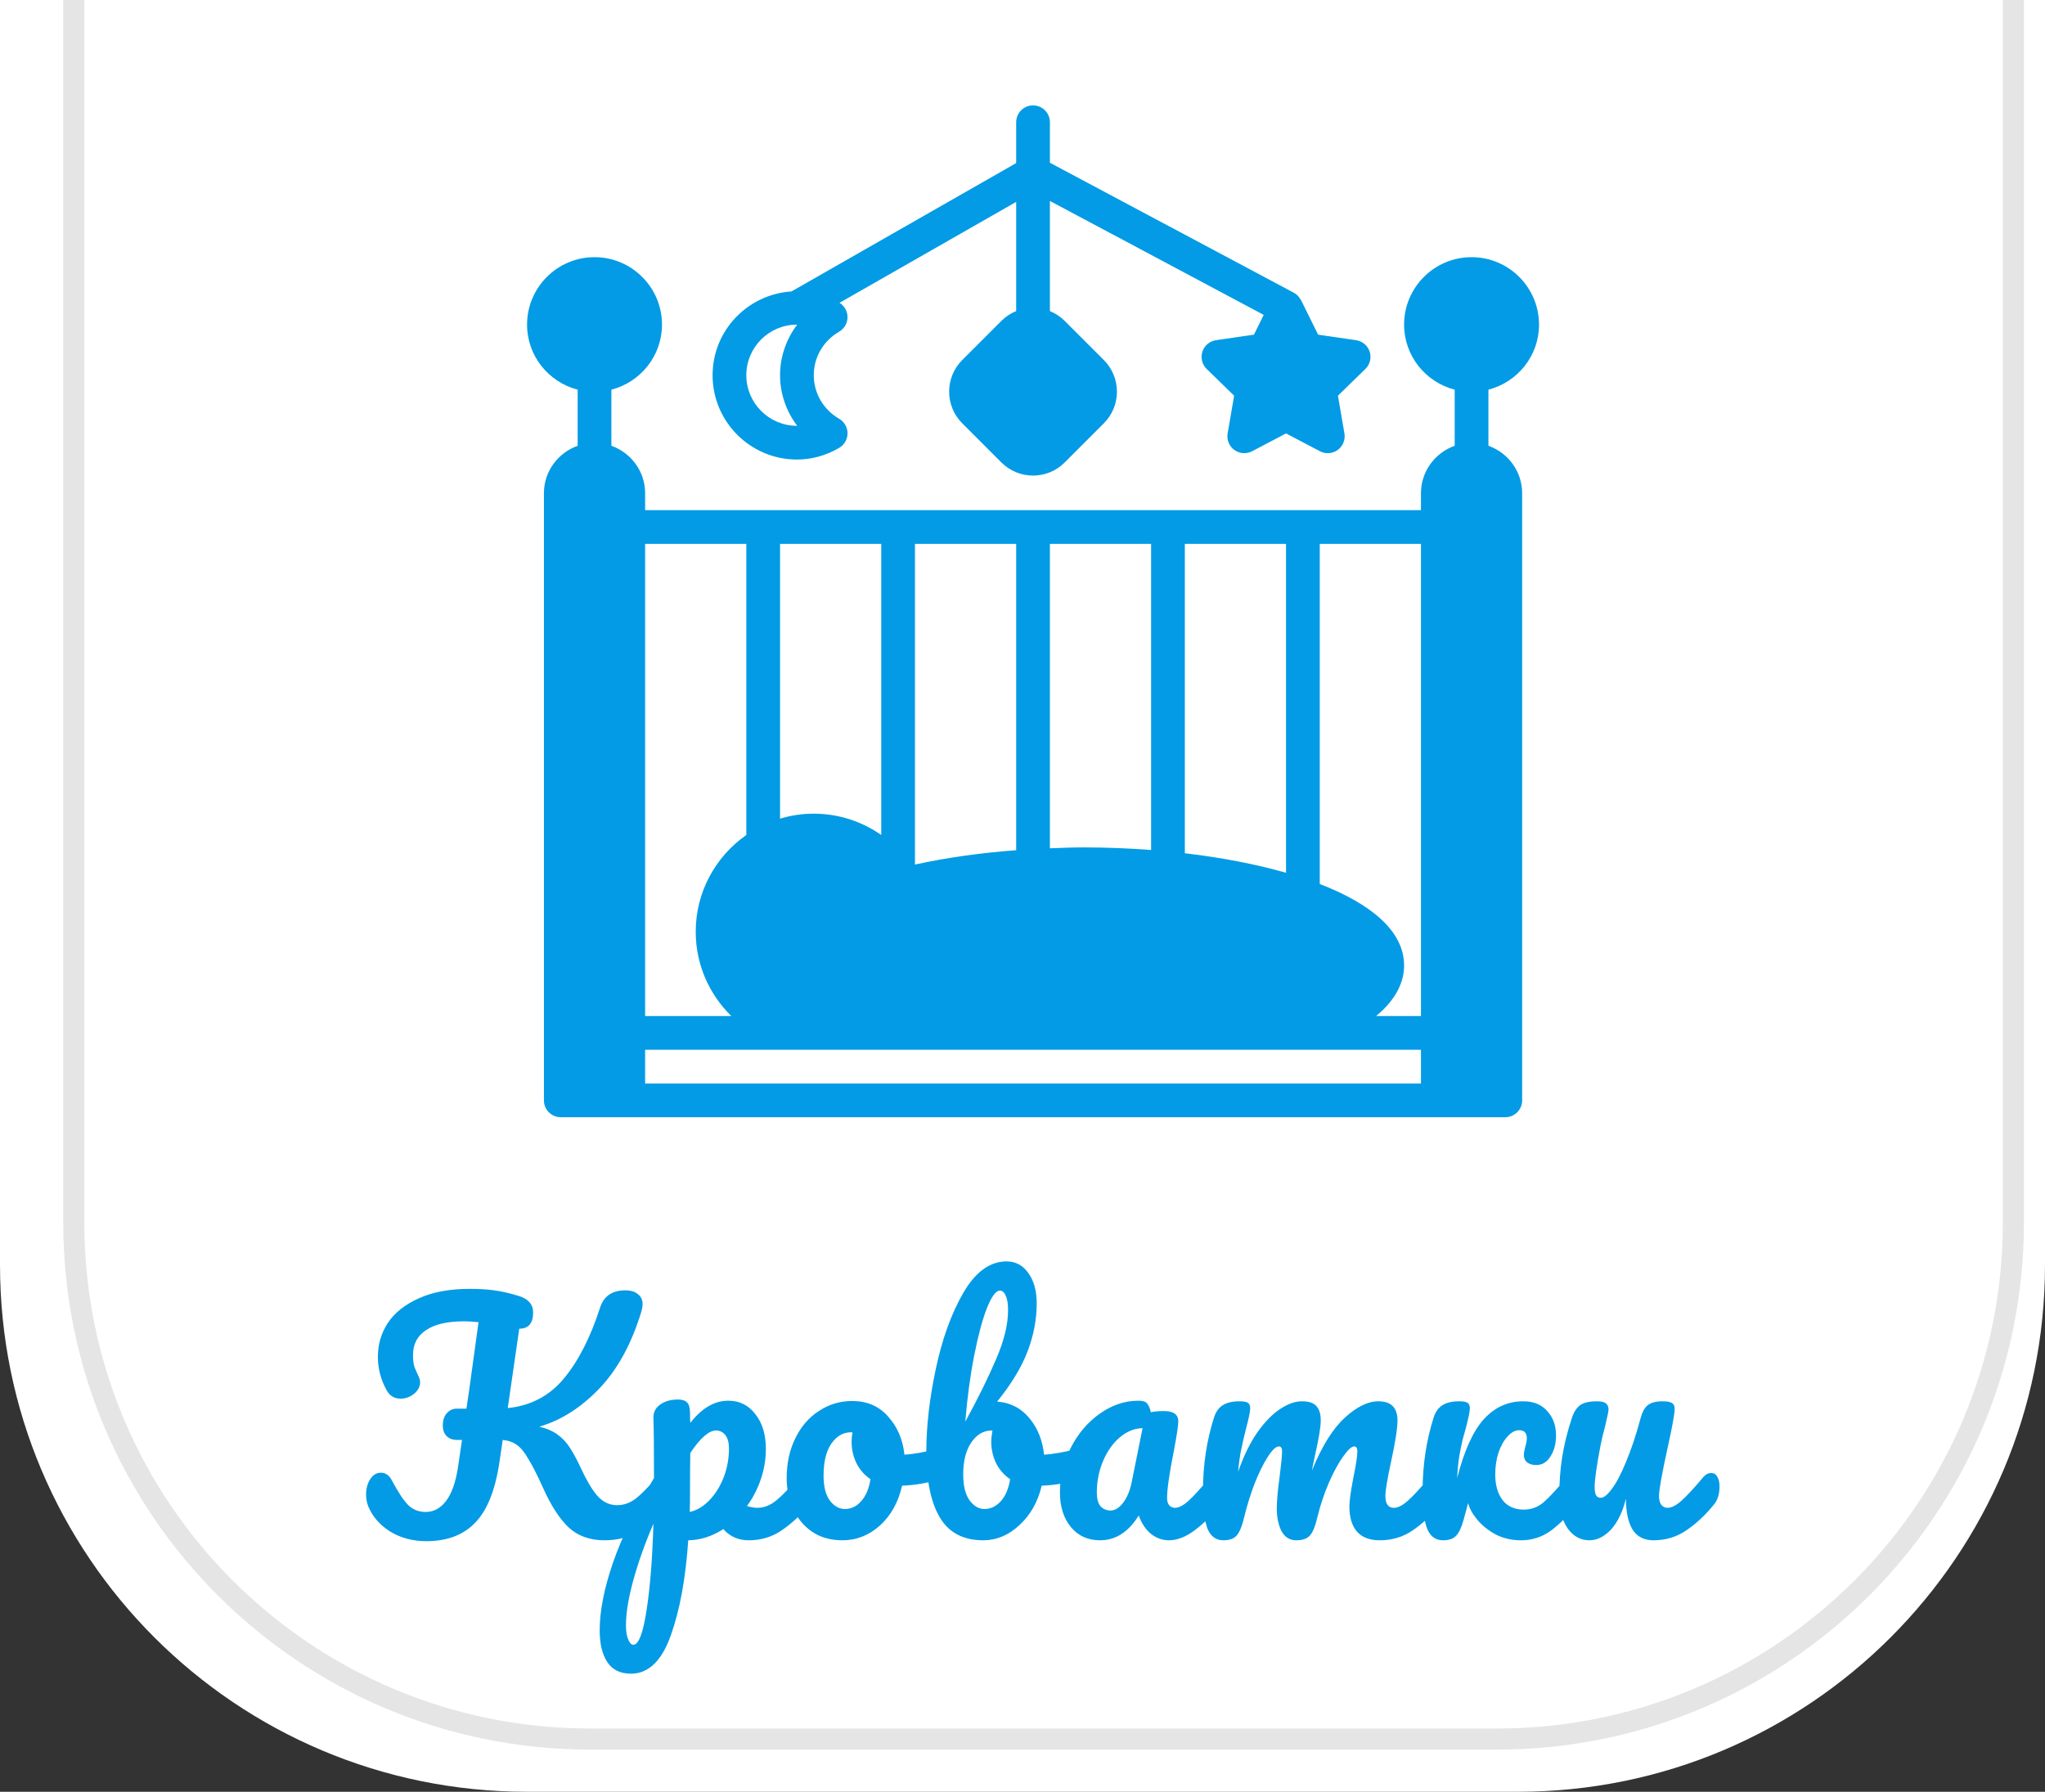 <svg width="97" height="85" viewBox="0 0 97 85" fill="none" xmlns="http://www.w3.org/2000/svg">
<rect x="0" y="0" width="97" height="85" fill="#333333" stroke="none"/>
<path d="M0 0H97V60C97 73.807 85.807 85 72 85H25C11.193 85 0 73.807 0 60V0Z" fill="white"/>
<path d="M3.5 -0.5H95.5V58C95.5 71.531 84.531 82.5 71 82.5H28C14.469 82.5 3.5 71.531 3.5 58V-0.5Z" fill="white" stroke="#E5E5E6"/>
<path d="M31.532 69.878C31.653 69.878 31.747 69.934 31.812 70.046C31.887 70.158 31.924 70.312 31.924 70.508C31.924 70.872 31.835 71.161 31.658 71.376C31.21 71.917 30.757 72.337 30.3 72.636C29.843 72.925 29.301 73.07 28.676 73.07C27.985 73.07 27.421 72.869 26.982 72.468C26.543 72.057 26.133 71.423 25.75 70.564C25.47 69.948 25.237 69.491 25.05 69.192C24.873 68.884 24.695 68.669 24.518 68.548C24.341 68.417 24.117 68.338 23.846 68.31L23.692 69.346C23.496 70.681 23.113 71.642 22.544 72.23C21.984 72.818 21.209 73.112 20.22 73.112C19.576 73.112 19.002 72.958 18.498 72.65C18.003 72.333 17.658 71.931 17.462 71.446C17.397 71.278 17.364 71.096 17.364 70.9C17.364 70.62 17.429 70.377 17.56 70.172C17.691 69.967 17.859 69.864 18.064 69.864C18.185 69.864 18.288 69.897 18.372 69.962C18.456 70.018 18.535 70.121 18.61 70.27C18.899 70.811 19.151 71.189 19.366 71.404C19.59 71.619 19.865 71.726 20.192 71.726C20.565 71.726 20.883 71.558 21.144 71.222C21.415 70.877 21.606 70.349 21.718 69.64L21.914 68.31H21.69C21.475 68.31 21.307 68.249 21.186 68.128C21.065 68.007 21.004 67.839 21.004 67.624C21.004 67.381 21.065 67.19 21.186 67.05C21.317 66.901 21.475 66.826 21.662 66.826H22.124C22.189 66.369 22.236 66.051 22.264 65.874L22.698 62.724C22.455 62.696 22.227 62.682 22.012 62.682C21.219 62.682 20.617 62.822 20.206 63.102C19.795 63.373 19.59 63.765 19.59 64.278C19.59 64.511 19.613 64.703 19.66 64.852C19.716 64.992 19.786 65.151 19.87 65.328C19.907 65.403 19.926 65.487 19.926 65.58C19.926 65.785 19.828 65.967 19.632 66.126C19.445 66.275 19.235 66.35 19.002 66.35C18.703 66.35 18.484 66.219 18.344 65.958C18.064 65.463 17.924 64.931 17.924 64.362C17.924 63.774 18.083 63.237 18.4 62.752C18.727 62.267 19.217 61.879 19.87 61.59C20.523 61.291 21.331 61.142 22.292 61.142C22.712 61.142 23.095 61.165 23.44 61.212C23.795 61.259 24.182 61.347 24.602 61.478C25.059 61.618 25.288 61.879 25.288 62.262C25.288 62.775 25.069 63.032 24.63 63.032L24.084 66.798C25.176 66.686 26.063 66.219 26.744 65.398C27.435 64.567 28.009 63.443 28.466 62.024C28.55 61.763 28.69 61.562 28.886 61.422C29.091 61.282 29.348 61.212 29.656 61.212C29.917 61.212 30.118 61.273 30.258 61.394C30.407 61.506 30.482 61.669 30.482 61.884C30.482 61.949 30.463 62.057 30.426 62.206C29.959 63.746 29.292 64.969 28.424 65.874C27.556 66.779 26.609 67.381 25.582 67.68C25.937 67.764 26.226 67.89 26.45 68.058C26.683 68.226 26.879 68.436 27.038 68.688C27.197 68.931 27.379 69.271 27.584 69.71C27.873 70.326 28.144 70.765 28.396 71.026C28.648 71.278 28.942 71.404 29.278 71.404C29.577 71.404 29.861 71.306 30.132 71.11C30.403 70.905 30.743 70.559 31.154 70.074C31.266 69.943 31.392 69.878 31.532 69.878ZM38.259 69.878C38.381 69.878 38.474 69.934 38.539 70.046C38.614 70.158 38.651 70.312 38.651 70.508C38.651 70.881 38.563 71.171 38.385 71.376C37.984 71.871 37.55 72.277 37.083 72.594C36.626 72.911 36.103 73.07 35.515 73.07C35.021 73.07 34.619 72.893 34.311 72.538C33.779 72.883 33.224 73.061 32.645 73.07C32.524 74.871 32.249 76.374 31.819 77.578C31.39 78.791 30.76 79.398 29.929 79.398C29.425 79.398 29.052 79.216 28.809 78.852C28.567 78.488 28.445 77.984 28.445 77.34C28.445 76.425 28.655 75.357 29.075 74.134C29.495 72.921 30.144 71.581 31.021 70.116C31.021 68.753 31.012 67.806 30.993 67.274C30.984 67.003 31.091 66.789 31.315 66.63C31.539 66.471 31.819 66.392 32.155 66.392C32.351 66.392 32.491 66.434 32.575 66.518C32.669 66.593 32.72 66.747 32.729 66.98C32.729 67.213 32.734 67.386 32.743 67.498C33.042 67.125 33.336 66.859 33.625 66.7C33.915 66.532 34.223 66.448 34.549 66.448C35.072 66.448 35.497 66.658 35.823 67.078C36.159 67.498 36.327 68.049 36.327 68.73C36.327 69.225 36.248 69.705 36.089 70.172C35.931 70.639 35.711 71.063 35.431 71.446C35.627 71.502 35.791 71.53 35.921 71.53C36.229 71.53 36.523 71.418 36.803 71.194C37.083 70.97 37.443 70.597 37.881 70.074C37.993 69.943 38.119 69.878 38.259 69.878ZM32.715 71.726C33.051 71.651 33.359 71.469 33.639 71.18C33.929 70.881 34.157 70.517 34.325 70.088C34.493 69.649 34.577 69.192 34.577 68.716C34.577 68.436 34.521 68.226 34.409 68.086C34.297 67.937 34.148 67.862 33.961 67.862C33.625 67.862 33.219 68.217 32.743 68.926C32.734 69.337 32.729 69.939 32.729 70.732C32.729 71.161 32.725 71.493 32.715 71.726ZM30.041 78.026C30.293 78.026 30.503 77.475 30.671 76.374C30.839 75.282 30.947 73.919 30.993 72.286C30.592 73.219 30.275 74.111 30.041 74.96C29.808 75.809 29.691 76.523 29.691 77.102C29.691 77.401 29.729 77.629 29.803 77.788C29.869 77.947 29.948 78.026 30.041 78.026ZM44.664 68.702C44.785 68.702 44.878 68.763 44.944 68.884C45.009 69.005 45.042 69.159 45.042 69.346C45.042 69.794 44.906 70.06 44.636 70.144C44.076 70.34 43.46 70.452 42.788 70.48C42.61 71.264 42.26 71.894 41.738 72.37C41.215 72.837 40.622 73.07 39.96 73.07C39.4 73.07 38.919 72.935 38.518 72.664C38.126 72.393 37.827 72.034 37.622 71.586C37.416 71.138 37.314 70.653 37.314 70.13C37.314 69.421 37.449 68.791 37.72 68.24C37.99 67.68 38.364 67.246 38.84 66.938C39.316 66.621 39.843 66.462 40.422 66.462C41.131 66.462 41.7 66.709 42.13 67.204C42.568 67.689 42.825 68.291 42.9 69.01C43.338 68.982 43.861 68.889 44.468 68.73C44.542 68.711 44.608 68.702 44.664 68.702ZM40.072 71.586C40.37 71.586 40.627 71.465 40.842 71.222C41.066 70.979 41.215 70.629 41.29 70.172C41 69.976 40.776 69.719 40.618 69.402C40.468 69.085 40.394 68.749 40.394 68.394C40.394 68.245 40.408 68.095 40.436 67.946H40.366C39.992 67.946 39.68 68.128 39.428 68.492C39.185 68.847 39.064 69.351 39.064 70.004C39.064 70.517 39.162 70.909 39.358 71.18C39.563 71.451 39.801 71.586 40.072 71.586ZM51.288 68.702C51.409 68.702 51.503 68.763 51.568 68.884C51.633 69.005 51.666 69.159 51.666 69.346C51.666 69.579 51.633 69.761 51.568 69.892C51.503 70.013 51.4 70.097 51.26 70.144C50.7 70.34 50.084 70.452 49.412 70.48C49.225 71.255 48.871 71.88 48.348 72.356C47.835 72.832 47.265 73.07 46.64 73.07C45.697 73.07 45.011 72.711 44.582 71.992C44.153 71.273 43.938 70.233 43.938 68.87C43.938 67.666 44.087 66.359 44.386 64.95C44.685 63.531 45.119 62.327 45.688 61.338C46.267 60.339 46.953 59.84 47.746 59.84C48.175 59.84 48.521 60.027 48.782 60.4C49.043 60.764 49.174 61.24 49.174 61.828C49.174 62.593 49.029 63.354 48.74 64.11C48.451 64.866 47.97 65.659 47.298 66.49C47.923 66.537 48.432 66.798 48.824 67.274C49.216 67.741 49.449 68.319 49.524 69.01C49.963 68.982 50.485 68.889 51.092 68.73C51.148 68.711 51.213 68.702 51.288 68.702ZM47.424 61.226C47.237 61.226 47.032 61.506 46.808 62.066C46.593 62.617 46.393 63.368 46.206 64.32C46.019 65.272 45.879 66.313 45.786 67.442C46.402 66.313 46.892 65.319 47.256 64.46C47.629 63.592 47.816 62.822 47.816 62.15C47.816 61.851 47.779 61.623 47.704 61.464C47.639 61.305 47.545 61.226 47.424 61.226ZM46.696 71.586C46.985 71.586 47.242 71.465 47.466 71.222C47.69 70.979 47.839 70.629 47.914 70.172C47.625 69.976 47.401 69.719 47.242 69.402C47.093 69.085 47.018 68.749 47.018 68.394C47.018 68.263 47.037 68.086 47.074 67.862H47.032C46.649 67.862 46.327 68.053 46.066 68.436C45.814 68.809 45.688 69.313 45.688 69.948C45.688 70.48 45.786 70.886 45.982 71.166C46.187 71.446 46.425 71.586 46.696 71.586ZM52.179 73.07C51.6 73.07 51.139 72.86 50.793 72.44C50.448 72.02 50.275 71.469 50.275 70.788C50.275 70.041 50.448 69.337 50.793 68.674C51.139 68.002 51.596 67.465 52.165 67.064C52.744 66.653 53.355 66.448 53.999 66.448C54.205 66.448 54.34 66.49 54.405 66.574C54.48 66.649 54.541 66.789 54.587 66.994C54.783 66.957 54.989 66.938 55.203 66.938C55.66 66.938 55.889 67.101 55.889 67.428C55.889 67.624 55.819 68.091 55.679 68.828C55.465 69.901 55.357 70.648 55.357 71.068C55.357 71.208 55.39 71.32 55.455 71.404C55.53 71.488 55.623 71.53 55.735 71.53C55.913 71.53 56.127 71.418 56.379 71.194C56.631 70.961 56.972 70.587 57.401 70.074C57.513 69.943 57.639 69.878 57.779 69.878C57.901 69.878 57.994 69.934 58.059 70.046C58.134 70.158 58.171 70.312 58.171 70.508C58.171 70.881 58.083 71.171 57.905 71.376C57.523 71.852 57.117 72.253 56.687 72.58C56.258 72.907 55.843 73.07 55.441 73.07C55.133 73.07 54.849 72.967 54.587 72.762C54.335 72.547 54.144 72.258 54.013 71.894C53.528 72.678 52.916 73.07 52.179 73.07ZM52.683 71.656C52.889 71.656 53.084 71.535 53.271 71.292C53.458 71.049 53.593 70.727 53.677 70.326L54.195 67.75C53.803 67.759 53.439 67.909 53.103 68.198C52.776 68.478 52.515 68.851 52.319 69.318C52.123 69.785 52.025 70.279 52.025 70.802C52.025 71.091 52.081 71.306 52.193 71.446C52.315 71.586 52.478 71.656 52.683 71.656ZM58.027 73.07C57.673 73.07 57.421 72.883 57.271 72.51C57.131 72.137 57.061 71.539 57.061 70.718C57.061 69.505 57.234 68.352 57.579 67.26C57.663 66.989 57.799 66.793 57.985 66.672C58.181 66.541 58.452 66.476 58.797 66.476C58.984 66.476 59.115 66.499 59.189 66.546C59.264 66.593 59.301 66.681 59.301 66.812C59.301 66.961 59.231 67.297 59.091 67.82C58.998 68.193 58.923 68.52 58.867 68.8C58.811 69.071 58.765 69.411 58.727 69.822C58.979 69.094 59.278 68.478 59.623 67.974C59.978 67.47 60.337 67.097 60.701 66.854C61.075 66.602 61.425 66.476 61.751 66.476C62.078 66.476 62.307 66.551 62.437 66.7C62.577 66.849 62.647 67.078 62.647 67.386C62.647 67.685 62.559 68.226 62.381 69.01C62.307 69.346 62.255 69.598 62.227 69.766C62.694 68.618 63.212 67.783 63.781 67.26C64.351 66.737 64.883 66.476 65.377 66.476C65.984 66.476 66.287 66.779 66.287 67.386C66.287 67.75 66.185 68.408 65.979 69.36C65.802 70.172 65.713 70.709 65.713 70.97C65.713 71.343 65.849 71.53 66.119 71.53C66.306 71.53 66.525 71.418 66.777 71.194C67.039 70.961 67.384 70.587 67.813 70.074C67.925 69.943 68.051 69.878 68.191 69.878C68.313 69.878 68.406 69.934 68.471 70.046C68.546 70.158 68.583 70.312 68.583 70.508C68.583 70.881 68.495 71.171 68.317 71.376C67.916 71.871 67.482 72.277 67.015 72.594C66.558 72.911 66.035 73.07 65.447 73.07C64.971 73.07 64.612 72.935 64.369 72.664C64.127 72.384 64.005 71.983 64.005 71.46C64.005 71.199 64.071 70.732 64.201 70.06C64.323 69.472 64.383 69.066 64.383 68.842C64.383 68.693 64.332 68.618 64.229 68.618C64.108 68.618 63.935 68.777 63.711 69.094C63.487 69.402 63.263 69.813 63.039 70.326C62.815 70.839 62.633 71.381 62.493 71.95C62.391 72.398 62.269 72.697 62.129 72.846C61.999 72.995 61.784 73.07 61.485 73.07C61.177 73.07 60.944 72.925 60.785 72.636C60.636 72.337 60.561 71.978 60.561 71.558C60.561 71.203 60.608 70.69 60.701 70.018C60.776 69.421 60.813 69.029 60.813 68.842C60.813 68.693 60.762 68.618 60.659 68.618C60.519 68.618 60.342 68.786 60.127 69.122C59.913 69.458 59.703 69.887 59.497 70.41C59.301 70.933 59.143 71.446 59.021 71.95C58.919 72.389 58.797 72.687 58.657 72.846C58.527 72.995 58.317 73.07 58.027 73.07ZM68.445 73.07C68.091 73.07 67.839 72.883 67.689 72.51C67.549 72.137 67.479 71.539 67.479 70.718C67.479 69.505 67.652 68.352 67.997 67.26C68.081 66.989 68.217 66.793 68.403 66.672C68.599 66.541 68.87 66.476 69.215 66.476C69.402 66.476 69.533 66.499 69.607 66.546C69.682 66.593 69.719 66.681 69.719 66.812C69.719 66.961 69.649 67.297 69.509 67.82C69.491 67.885 69.449 68.035 69.383 68.268C69.327 68.501 69.271 68.777 69.215 69.094C69.169 69.402 69.136 69.743 69.117 70.116C69.453 68.809 69.878 67.876 70.391 67.316C70.905 66.756 71.525 66.476 72.253 66.476C72.739 66.476 73.117 66.63 73.387 66.938C73.667 67.237 73.807 67.624 73.807 68.1C73.807 68.492 73.719 68.823 73.541 69.094C73.373 69.365 73.149 69.5 72.869 69.5C72.692 69.5 72.547 69.458 72.435 69.374C72.333 69.29 72.281 69.173 72.281 69.024C72.281 68.959 72.291 68.884 72.309 68.8C72.328 68.716 72.342 68.655 72.351 68.618C72.398 68.478 72.421 68.347 72.421 68.226C72.421 67.974 72.3 67.848 72.057 67.848C71.871 67.848 71.689 67.946 71.511 68.142C71.334 68.329 71.189 68.585 71.077 68.912C70.975 69.229 70.923 69.575 70.923 69.948C70.923 70.452 71.04 70.858 71.273 71.166C71.507 71.465 71.843 71.614 72.281 71.614C72.627 71.614 72.935 71.502 73.205 71.278C73.476 71.045 73.849 70.643 74.325 70.074C74.437 69.943 74.563 69.878 74.703 69.878C74.825 69.878 74.918 69.934 74.983 70.046C75.058 70.158 75.095 70.312 75.095 70.508C75.095 70.881 75.007 71.171 74.829 71.376C74.409 71.88 73.989 72.291 73.569 72.608C73.149 72.916 72.673 73.07 72.141 73.07C71.703 73.07 71.301 72.977 70.937 72.79C70.583 72.594 70.293 72.361 70.069 72.09C69.845 71.819 69.701 71.558 69.635 71.306C69.617 71.381 69.547 71.642 69.425 72.09C69.323 72.463 69.201 72.72 69.061 72.86C68.931 73 68.725 73.07 68.445 73.07ZM75.387 73.07C74.967 73.07 74.622 72.879 74.351 72.496C74.09 72.104 73.959 71.619 73.959 71.04C73.959 70.34 74.006 69.701 74.099 69.122C74.192 68.534 74.346 67.913 74.561 67.26C74.654 66.98 74.785 66.779 74.953 66.658C75.121 66.537 75.387 66.476 75.751 66.476C75.956 66.476 76.096 66.509 76.171 66.574C76.255 66.639 76.297 66.737 76.297 66.868C76.297 66.943 76.246 67.195 76.143 67.624C76.05 67.969 75.975 68.282 75.919 68.562C75.732 69.542 75.639 70.195 75.639 70.522C75.639 70.718 75.662 70.858 75.709 70.942C75.756 71.017 75.83 71.054 75.933 71.054C76.073 71.054 76.246 70.914 76.451 70.634C76.666 70.354 76.89 69.929 77.123 69.36C77.366 68.791 77.599 68.091 77.823 67.26C77.898 66.98 78.01 66.779 78.159 66.658C78.318 66.537 78.551 66.476 78.859 66.476C79.074 66.476 79.223 66.504 79.307 66.56C79.391 66.607 79.433 66.7 79.433 66.84C79.433 67.073 79.316 67.713 79.083 68.758C78.822 69.953 78.691 70.69 78.691 70.97C78.691 71.147 78.728 71.287 78.803 71.39C78.878 71.483 78.976 71.53 79.097 71.53C79.284 71.53 79.503 71.418 79.755 71.194C80.016 70.961 80.362 70.587 80.791 70.074C80.903 69.943 81.029 69.878 81.169 69.878C81.29 69.878 81.384 69.934 81.449 70.046C81.524 70.158 81.561 70.312 81.561 70.508C81.561 70.881 81.472 71.171 81.295 71.376C80.894 71.871 80.46 72.277 79.993 72.594C79.536 72.911 79.013 73.07 78.425 73.07C77.977 73.07 77.646 72.897 77.431 72.552C77.226 72.207 77.123 71.721 77.123 71.096C76.964 71.731 76.726 72.221 76.409 72.566C76.092 72.902 75.751 73.07 75.387 73.07Z" fill="#039BE5"/>
<path d="M70.6 21.147V18.486C71.977 18.129 73 16.886 73 15.4C73 13.635 71.565 12.2 69.8 12.2C68.035 12.2 66.6 13.635 66.6 15.4C66.6 16.886 67.623 18.129 69 18.486V21.147C68.071 21.478 67.4 22.358 67.4 23.4V24.2H30.6V23.4C30.6 22.358 29.929 21.478 29 21.147V18.486C30.377 18.129 31.4 16.886 31.4 15.4C31.4 13.635 29.965 12.2 28.2 12.2C26.435 12.2 25 13.635 25 15.4C25 16.886 26.023 18.129 27.4 18.486V21.147C26.471 21.478 25.8 22.358 25.8 23.4V52.2C25.8 52.642 26.157 53 26.6 53H29.8H68.2H71.4C71.842 53 72.2 52.642 72.2 52.2V23.4C72.2 22.358 71.529 21.478 70.6 21.147ZM56.2 25.8H61V41.404C59.552 40.99 57.915 40.678 56.2 40.477V25.8ZM49.8 25.8H54.6V40.323C53.54 40.242 52.466 40.2 51.4 40.2C50.86 40.2 50.331 40.223 49.8 40.242V25.8ZM43.4 25.8H48.2V40.333C46.501 40.46 44.886 40.689 43.4 41.013V25.8ZM37 25.8H41.8V39.611C40.892 38.976 39.79 38.6 38.6 38.6C38.044 38.6 37.507 38.684 37 38.836V25.8ZM30.6 25.8H35.4V39.611C33.951 40.624 33 42.302 33 44.2C33 45.766 33.648 47.182 34.689 48.2H30.6V25.8ZM67.4 51.4H30.6V49.8H40.711H62.112H67.4V51.4H67.4ZM67.4 48.2H65.273C66.318 47.335 66.6 46.475 66.6 45.8C66.6 44.164 65.014 42.868 62.6 41.936V25.8H67.4V48.2Z" fill="#039BE5"/>
<path d="M37.8 21.8C38.498 21.8 39.173 21.614 39.802 21.248C40.049 21.104 40.2 20.841 40.2 20.556C40.2 20.271 40.049 20.008 39.802 19.865C39.05 19.426 38.6 18.654 38.6 17.8C38.6 16.945 39.05 16.174 39.802 15.735C40.049 15.592 40.2 15.329 40.2 15.044C40.2 14.767 40.055 14.513 39.821 14.366L48.2 9.578V14.758C47.946 14.861 47.708 15.014 47.502 15.22L45.639 17.083C44.814 17.91 44.814 19.252 45.639 20.078L47.502 21.942C47.915 22.354 48.458 22.561 49 22.561C49.542 22.561 50.085 22.354 50.498 21.942L52.361 20.078C53.185 19.252 53.185 17.91 52.361 17.083L50.498 15.22C50.292 15.014 50.053 14.861 49.8 14.758V9.533L59.941 14.938L59.478 15.876L57.679 16.138C57.378 16.182 57.127 16.393 57.033 16.682C56.939 16.972 57.017 17.29 57.235 17.502L58.538 18.771L58.23 20.563C58.179 20.863 58.302 21.166 58.549 21.346C58.796 21.524 59.122 21.548 59.39 21.407L61 20.561L62.609 21.407C62.725 21.467 62.853 21.498 62.981 21.498C63.147 21.498 63.312 21.447 63.451 21.346C63.697 21.166 63.821 20.863 63.77 20.563L63.462 18.771L64.765 17.502C64.983 17.29 65.061 16.972 64.967 16.682C64.873 16.393 64.622 16.182 64.321 16.138L62.522 15.876L61.717 14.246C61.707 14.226 61.691 14.212 61.68 14.194C61.608 14.074 61.515 13.965 61.383 13.895L49.8 7.72V5.8C49.8 5.358 49.442 5 49 5C48.558 5 48.2 5.358 48.2 5.8V7.736L37.542 13.826C35.459 13.962 33.8 15.683 33.8 17.8C33.8 20.006 35.594 21.8 37.8 21.8ZM37.8 15.4H37.814C37.295 16.083 37 16.925 37 17.8C37 18.675 37.295 19.517 37.814 20.2H37.8C36.477 20.2 35.4 19.123 35.4 17.8C35.4 16.477 36.477 15.4 37.8 15.4Z" fill="#039BE5"/>
</svg>
